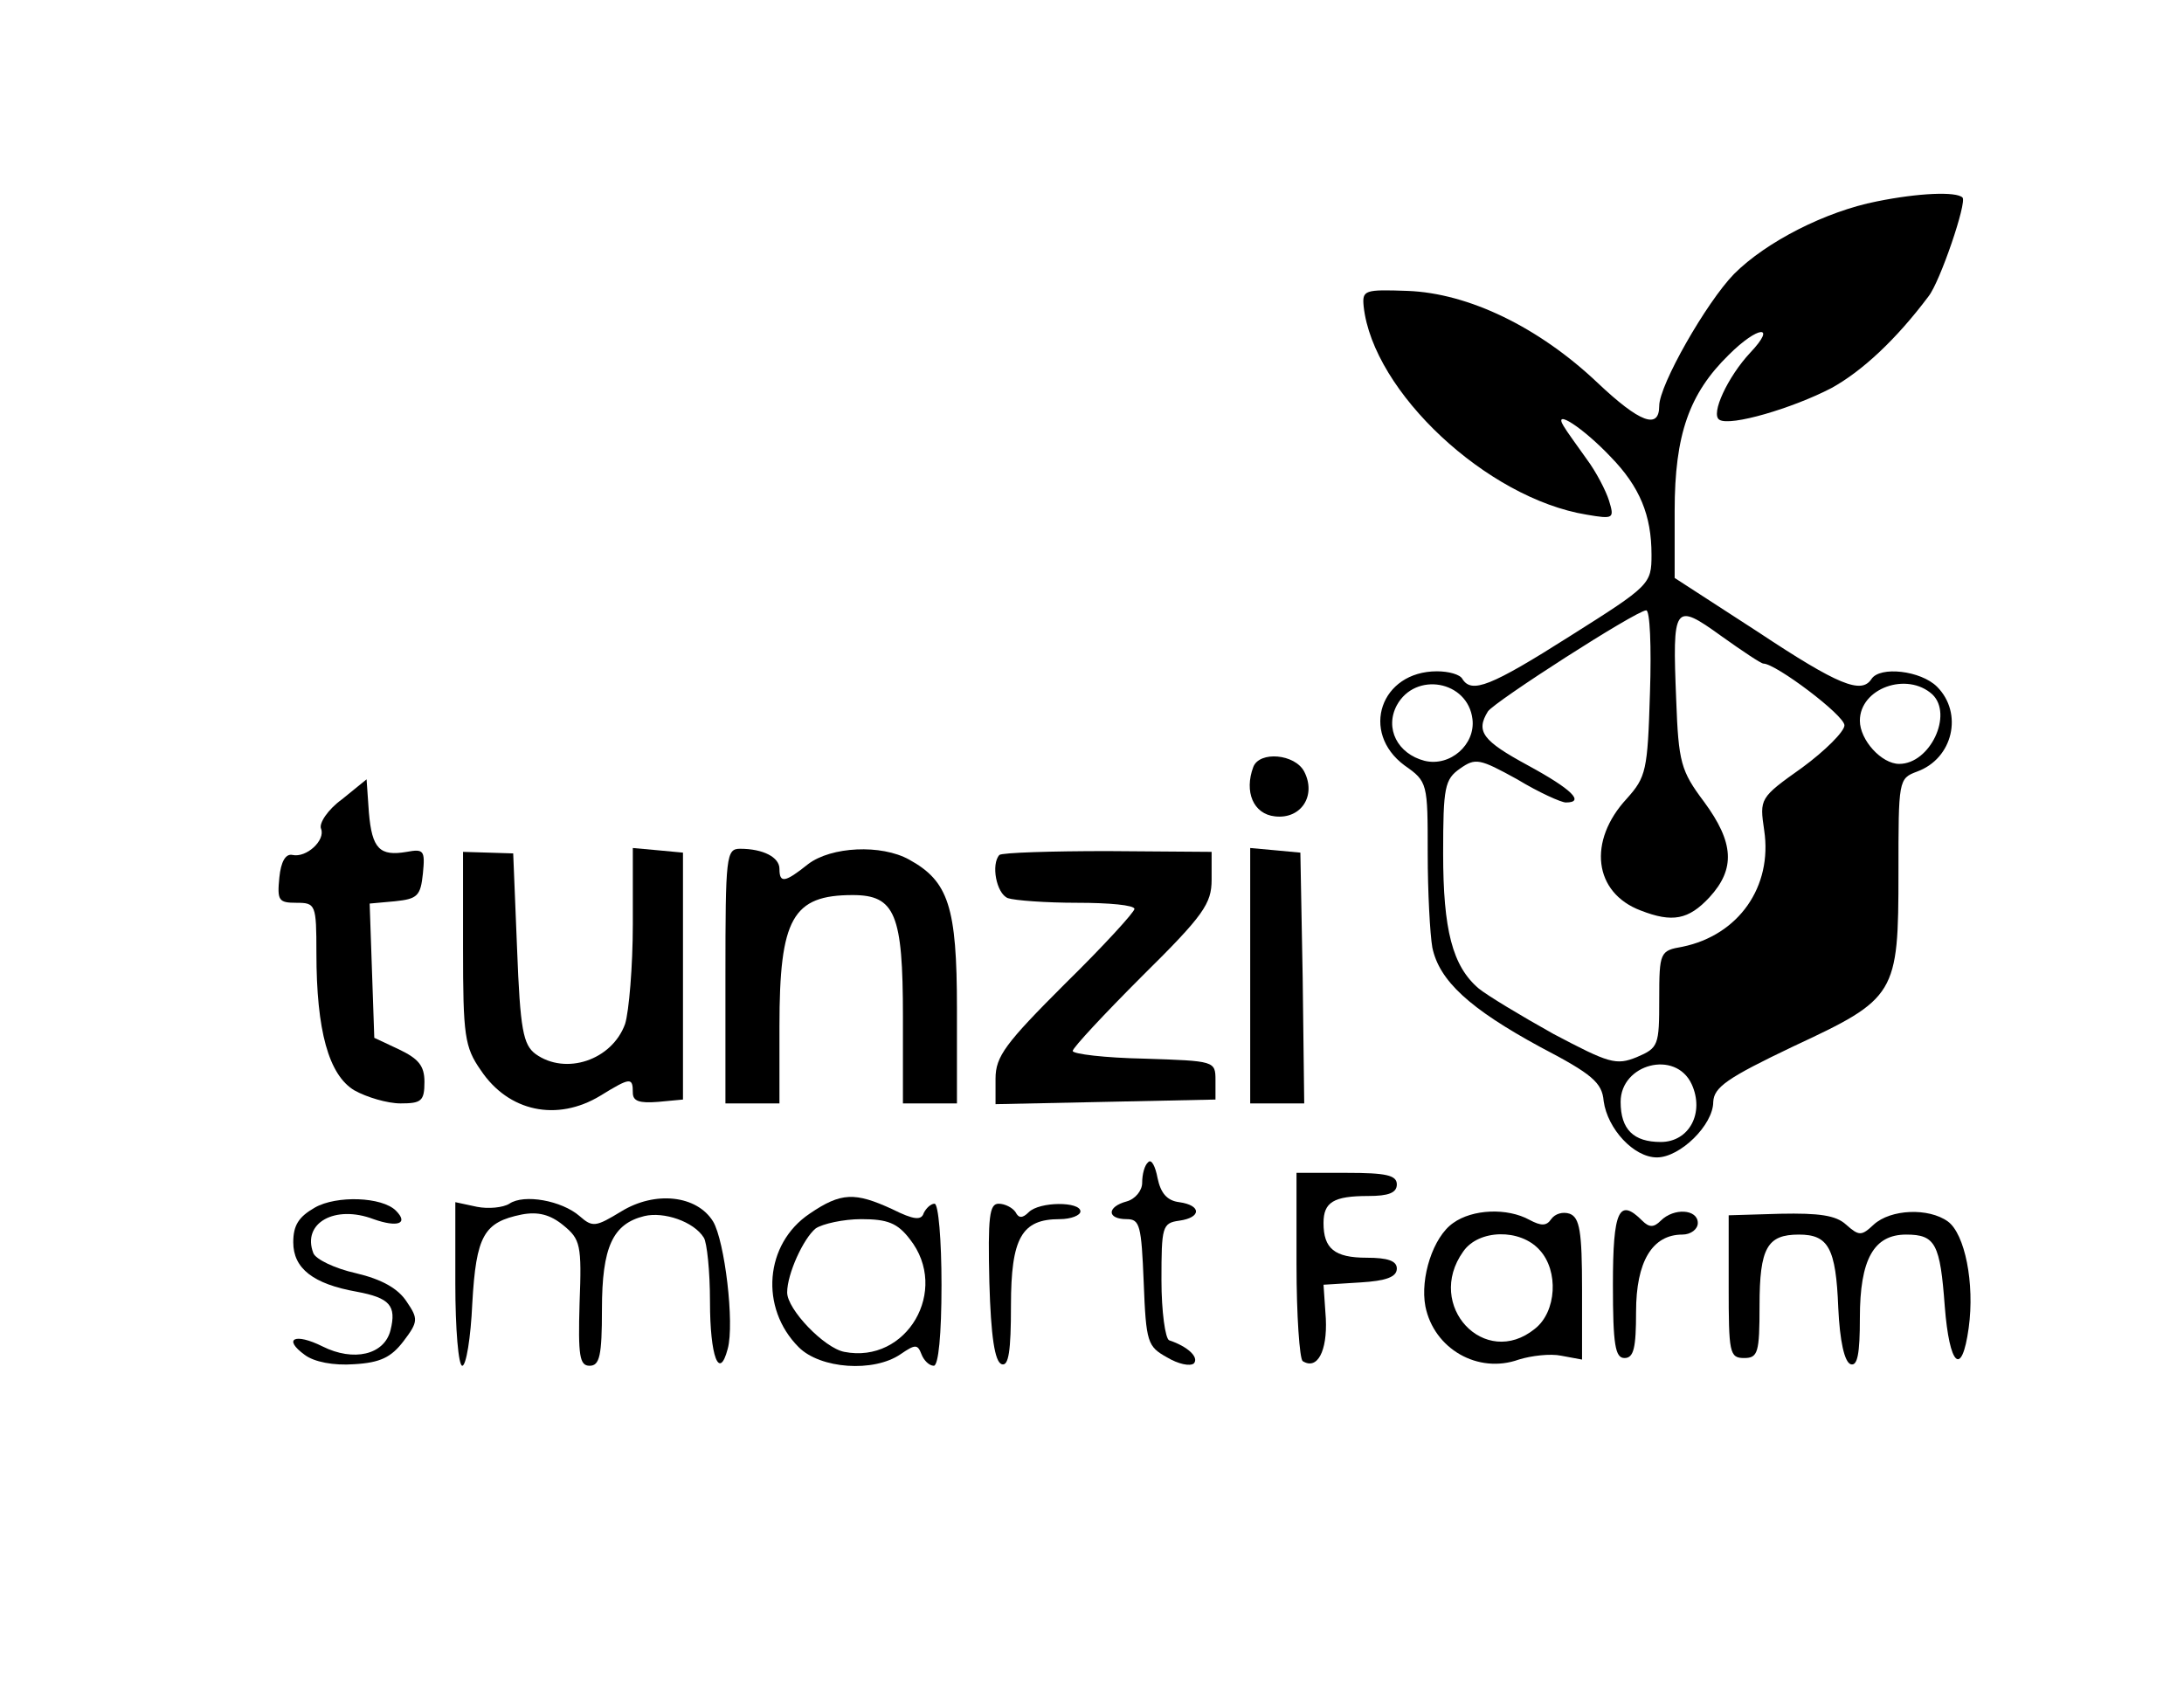 <?xml version="1.0" standalone="no"?>
<!DOCTYPE svg PUBLIC "-//W3C//DTD SVG 20010904//EN"
 "http://www.w3.org/TR/2001/REC-SVG-20010904/DTD/svg10.dtd">
<svg version="1.0" xmlns="http://www.w3.org/2000/svg"
 width="283pt" height="221pt" viewBox="0 0 283 221"
 preserveAspectRatio="xMidYMid meet">

<g transform="translate(0,221) scale(0.1,-0.1)"
fill="#000000" stroke="none">
<path d="M2432 1949 c-66 -13 -143 -52 -185 -94 -36 -37 -97 -144 -97 -171 0
-31 -25 -22 -80 30 -76 72 -167 116 -246 119 -56 2 -59 1 -57 -20 12 -111 160
-249 289 -270 35 -6 36 -5 29 18 -4 13 -17 38 -29 54 -12 17 -26 36 -30 43
-14 23 25 -2 61 -40 38 -39 53 -76 53 -127 0 -38 -2 -40 -105 -105 -104 -66
-128 -75 -140 -56 -3 6 -18 10 -33 10 -73 0 -100 -79 -42 -122 30 -21 30 -23
30 -114 0 -50 3 -105 6 -122 9 -43 48 -79 140 -129 67 -35 80 -46 82 -70 5
-36 39 -73 69 -73 30 0 73 42 73 72 1 19 18 31 104 72 133 62 136 67 136 225
0 120 0 122 24 131 47 17 60 76 26 110 -21 21 -74 27 -85 10 -13 -20 -43 -8
-147 61 l-108 70 0 87 c0 99 19 152 70 202 38 38 63 40 28 3 -29 -31 -52 -80
-40 -87 14 -9 95 15 145 41 40 22 84 63 126 119 15 19 50 122 44 128 -8 8 -57
6 -111 -5z m-294 -637 c-3 -101 -5 -109 -30 -137 -51 -55 -43 -122 18 -145 41
-16 62 -12 89 17 34 37 32 71 -7 124 -30 40 -33 51 -36 132 -5 123 -3 127 58
83 28 -20 52 -36 55 -36 16 0 105 -67 105 -80 0 -8 -25 -33 -55 -55 -55 -39
-55 -40 -49 -81 11 -73 -33 -136 -106 -151 -29 -5 -30 -7 -30 -68 0 -60 -1
-63 -29 -75 -27 -11 -36 -8 -108 30 -43 24 -86 50 -97 59 -34 29 -46 76 -46
175 0 86 2 96 22 110 20 14 25 13 74 -14 28 -17 57 -30 63 -30 25 0 8 17 -49
48 -59 32 -68 44 -52 70 9 13 191 130 205 131 5 1 7 -47 5 -107z m-230 -34 c4
-33 -29 -62 -62 -54 -35 9 -52 42 -36 72 24 44 92 32 98 -18z m596 32 c27 -26
-3 -90 -43 -90 -23 0 -51 31 -51 56 0 42 61 64 94 34z m-312 -505 c17 -37 -3
-75 -40 -75 -35 0 -52 16 -52 52 0 49 71 68 92 23z"/>
<path d="M1624 1216 c-12 -32 0 -61 28 -64 34 -4 54 27 38 58 -12 23 -58 27
-66 6z"/>
<path d="M443 1174 c-18 -13 -30 -31 -27 -38 6 -15 -19 -38 -37 -34 -9 2 -15
-9 -17 -29 -3 -30 -1 -33 22 -33 25 0 26 -2 26 -65 0 -101 16 -158 49 -178 16
-9 43 -17 60 -17 27 0 31 3 31 28 0 21 -8 30 -33 42 l-32 15 -3 87 -3 87 33 3
c29 3 33 7 36 36 3 30 1 32 -21 28 -35 -6 -45 4 -49 51 l-3 43 -32 -26z"/>
<path d="M600 981 c0 -113 2 -128 23 -158 36 -54 99 -67 155 -33 39 24 42 24
42 4 0 -11 8 -14 33 -12 l32 3 0 160 0 160 -32 3 -33 3 0 -99 c0 -54 -5 -113
-10 -129 -17 -47 -77 -67 -116 -39 -16 12 -20 31 -24 137 l-5 123 -32 1 -33 1
0 -125z"/>
<path d="M940 945 l0 -165 35 0 35 0 0 100 c0 140 17 170 95 170 55 0 65 -25
65 -157 l0 -113 35 0 35 0 0 123 c0 132 -11 165 -62 193 -36 20 -101 17 -131
-6 -30 -24 -37 -25 -37 -6 0 15 -21 26 -51 26 -18 0 -19 -9 -19 -165z"/>
<path d="M1295 1102 c-11 -12 -4 -50 11 -56 9 -3 49 -6 90 -6 41 0 74 -3 74
-8 0 -4 -40 -48 -90 -97 -77 -77 -90 -94 -90 -123 l0 -33 143 3 142 3 0 25 c0
25 -1 25 -92 28 -51 1 -93 6 -93 10 0 4 41 48 90 97 80 79 90 94 90 125 l0 36
-135 1 c-73 0 -136 -2 -140 -5z"/>
<path d="M1620 946 l0 -166 35 0 35 0 -2 163 -3 162 -32 3 -33 3 0 -165z"/>
<path d="M1488 704 c-5 -4 -8 -16 -8 -27 0 -10 -9 -21 -20 -24 -26 -7 -26 -23
0 -23 17 0 19 -8 22 -82 3 -78 5 -83 30 -97 15 -9 30 -12 35 -8 7 8 -8 22 -32
30 -5 2 -10 37 -10 78 0 69 1 74 23 77 29 4 29 20 0 24 -16 2 -24 12 -28 31
-3 16 -8 25 -12 21z"/>
<path d="M1680 571 c0 -66 4 -122 8 -125 19 -12 32 13 30 55 l-3 44 48 3 c33
2 47 7 47 18 0 10 -12 14 -39 14 -42 0 -56 12 -56 45 0 27 13 35 58 35 26 0
37 4 37 15 0 12 -14 15 -65 15 l-65 0 0 -119z"/>
<path d="M408 645 c-21 -12 -28 -23 -28 -45 0 -34 26 -54 82 -64 43 -8 52 -18
44 -50 -8 -32 -48 -41 -88 -21 -36 18 -52 10 -23 -11 12 -9 37 -14 64 -12 34
2 48 9 64 30 19 25 19 29 4 51 -11 17 -32 29 -66 37 -27 6 -52 18 -55 26 -15
39 28 63 78 44 31 -11 46 -6 29 11 -18 18 -77 20 -105 4z"/>
<path d="M660 650 c-8 -5 -27 -7 -42 -4 l-28 6 0 -106 c0 -58 4 -106 9 -106 5
0 11 36 13 81 5 88 15 105 64 115 21 4 37 0 54 -14 22 -18 24 -25 21 -101 -2
-68 0 -81 13 -81 13 0 16 13 16 73 0 81 14 111 55 121 25 6 64 -7 77 -28 4 -6
8 -43 8 -83 0 -71 12 -103 23 -61 9 33 -4 140 -19 165 -21 34 -75 40 -119 13
-33 -20 -37 -21 -54 -6 -23 20 -72 29 -91 16z"/>
<path d="M1049 637 c-58 -39 -65 -122 -14 -173 28 -28 97 -33 132 -9 19 13 22
13 27 0 3 -8 10 -15 16 -15 6 0 10 40 10 105 0 58 -4 105 -9 105 -5 0 -11 -6
-14 -12 -3 -10 -13 -9 -41 5 -48 22 -66 22 -107 -6z m130 -33 c52 -66 -4 -162
-85 -146 -26 5 -74 55 -74 77 0 24 21 70 37 83 9 6 36 12 59 12 34 0 47 -5 63
-26z"/>
<path d="M1282 548 c2 -70 7 -103 16 -106 9 -3 12 17 12 76 0 88 14 112 63
112 15 0 27 5 27 10 0 13 -53 13 -67 -1 -8 -8 -13 -8 -17 0 -4 6 -14 11 -22
11 -12 0 -14 -17 -12 -102z"/>
<path d="M1883 625 c-26 -18 -43 -71 -36 -108 11 -55 68 -88 121 -69 16 5 41
8 55 5 l27 -5 0 91 c0 75 -3 93 -16 98 -9 3 -19 0 -24 -7 -6 -9 -13 -9 -28 -1
-29 16 -74 14 -99 -4z m112 -35 c25 -27 22 -80 -6 -102 -65 -53 -143 30 -93
100 20 29 74 30 99 2z"/>
<path d="M2090 545 c0 -78 3 -95 15 -95 12 0 15 13 15 60 0 65 21 100 60 100
11 0 20 7 20 15 0 18 -31 20 -48 3 -9 -9 -15 -9 -24 0 -30 30 -38 14 -38 -83z"/>
<path d="M2240 543 c0 -86 1 -93 20 -93 18 0 20 7 20 68 0 75 10 92 51 92 38
0 48 -17 51 -95 2 -43 8 -70 16 -73 9 -3 12 14 12 60 0 76 18 108 60 108 38 0
44 -12 50 -93 6 -77 22 -93 31 -28 8 58 -5 122 -27 138 -25 18 -74 16 -96 -4
-16 -15 -19 -15 -36 0 -13 12 -35 15 -85 14 l-67 -2 0 -92z"/>
</g>
</svg>
